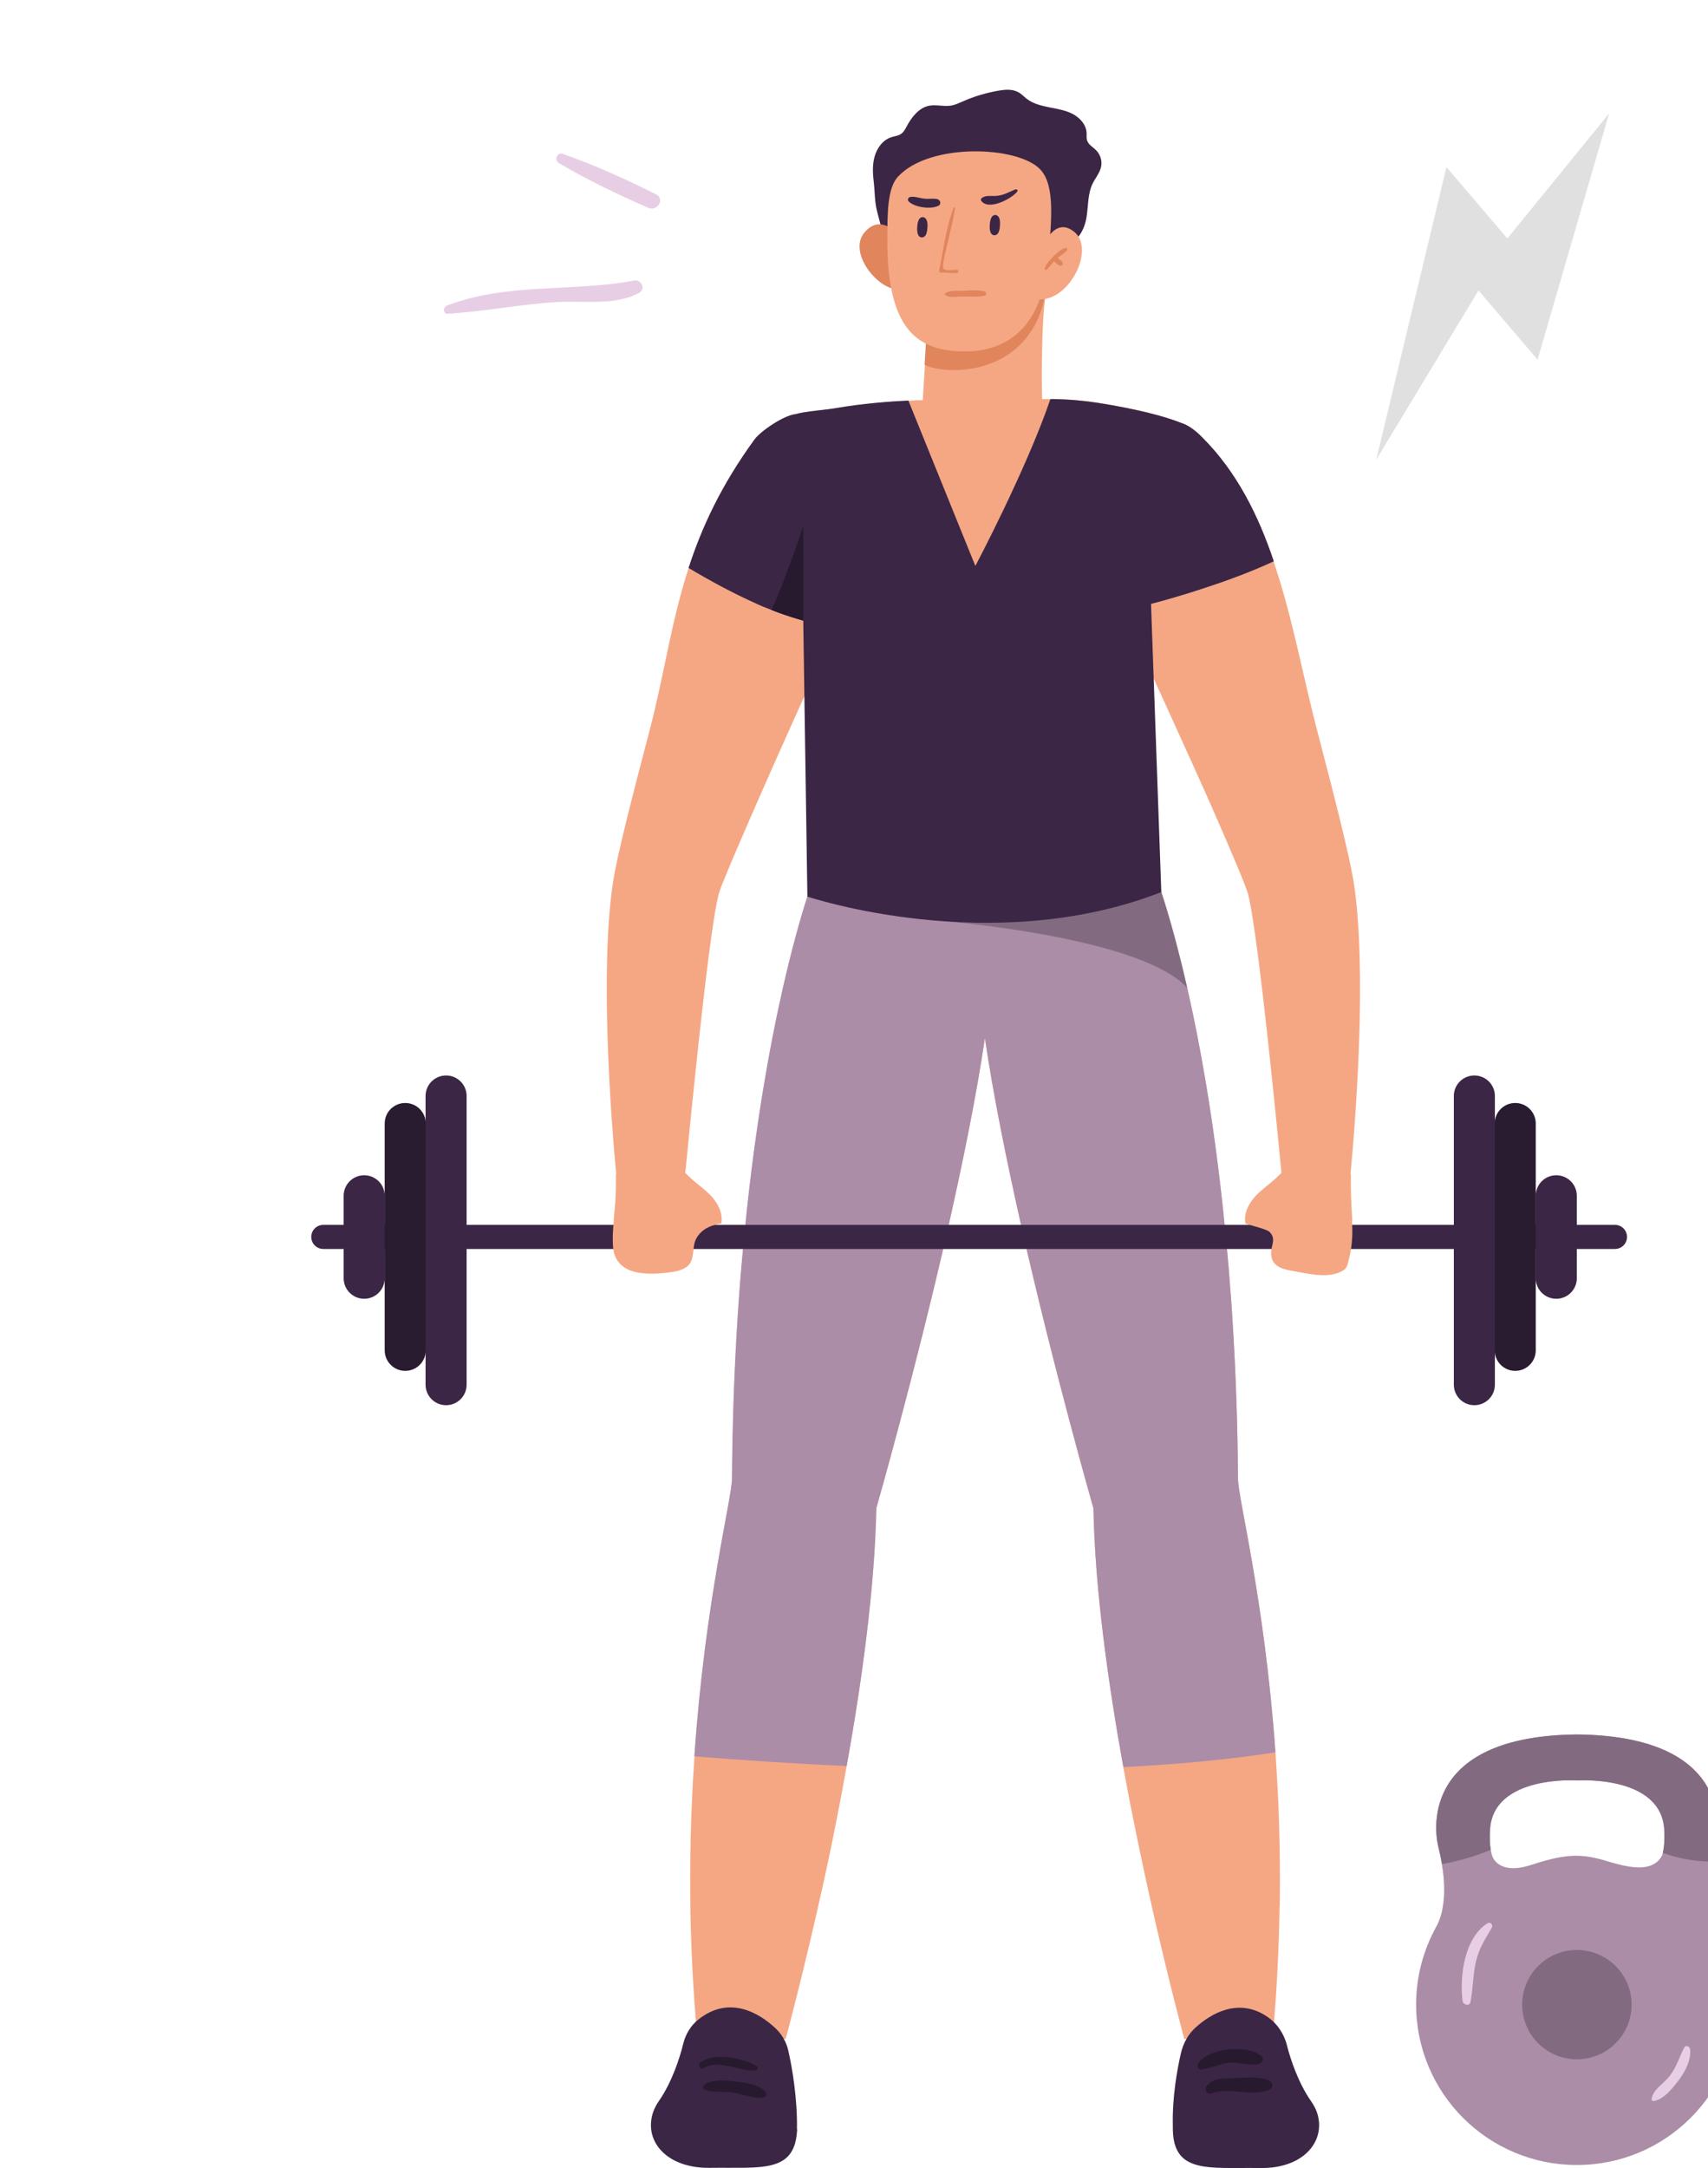 <svg width="279" height="354" viewBox="0 0 279 354" fill="none" xmlns="http://www.w3.org/2000/svg">
<g clip-path="url(#clip0_1_2179)">
<path d="M162.41 155.174C162.204 159.343 161.675 164.216 160.881 169.529C159.469 178.982 157.293 189.726 154.941 200.147C149.5 224.131 143.149 246.265 143.149 246.265C142.884 259.211 140.826 274.387 138.297 288.39C138.032 289.917 137.738 291.414 137.473 292.911C136.562 297.725 135.621 302.393 134.68 306.679C131.327 321.944 128.328 332.952 128.328 332.952L113.684 330.193C113.007 321.885 112.713 313.988 112.743 306.561C112.743 301.923 112.86 297.52 113.066 293.292C113.155 291.091 113.302 288.918 113.449 286.834C115.184 261.559 119.565 244.826 119.594 241.48C119.712 224.571 120.682 209.805 122.065 197.241C125.829 162.572 132.563 144.518 132.563 144.518C142.031 122.765 156.234 124.263 160.939 140.291C162.145 144.401 162.733 149.391 162.439 155.233L162.41 155.174Z" fill="#F5A784"/>
<path d="M209.018 311.288C208.93 317.305 208.636 323.617 208.107 330.193L193.462 332.952C193.462 332.952 190.875 323.499 187.846 309.937C186.729 304.947 185.582 299.428 184.435 293.615C184.111 291.942 183.817 290.269 183.494 288.566C180.965 274.534 178.848 259.299 178.612 246.294C178.612 246.294 172.202 223.984 166.762 199.912C164.439 189.579 162.263 178.893 160.881 169.529C160.087 164.216 159.557 159.343 159.381 155.174C159.116 149.362 159.704 144.312 160.91 140.232C165.644 124.204 179.818 122.736 189.287 144.459C189.287 144.459 195.962 162.425 199.726 196.947C201.108 209.57 202.108 224.424 202.225 241.45C202.255 244.797 206.578 261.207 208.342 286.13C208.489 288.214 208.607 290.357 208.724 292.529C209.018 298.4 209.136 304.653 209.048 311.258L209.018 311.288Z" fill="#F5A784"/>
<path d="M208.313 286.13C200.608 287.333 192.169 288.097 183.494 288.537C180.965 274.505 178.848 259.269 178.612 246.265C178.612 246.265 172.202 223.954 166.762 199.883C164.439 189.55 162.263 178.864 160.881 169.5C159.498 178.923 157.293 189.696 154.941 200.118C149.5 224.101 143.149 246.235 143.149 246.235C142.884 259.181 140.826 274.358 138.297 288.361C129.151 287.95 120.653 287.363 113.419 286.776C115.154 261.5 119.536 244.768 119.565 241.421C119.683 224.512 120.653 209.746 122.035 197.182C125.799 162.513 132.533 144.459 132.533 144.459C142.002 122.707 156.205 124.204 160.91 140.232C164.498 127.991 173.643 124.263 181.965 132.834C184.552 135.506 187.052 139.322 189.287 144.459C189.287 144.459 191.404 150.154 193.933 161.28C195.903 169.911 198.109 181.858 199.726 196.947C201.108 209.57 202.108 224.424 202.225 241.45C202.255 244.797 206.578 261.207 208.342 286.13H208.313Z" fill="#AB8DA8"/>
<path d="M193.904 161.28C185.67 152.327 149.53 149.978 149.53 149.978L181.935 132.834C184.523 135.506 187.023 139.322 189.257 144.459C189.257 144.459 191.375 150.154 193.904 161.28Z" fill="#826B80"/>
<path d="M130.21 347.689C130.21 347.835 130.21 348.011 130.181 348.129C129.681 354.881 124.182 353.853 115.977 353.971C109.449 354.059 105.95 350.331 106.362 346.397C106.45 345.311 106.862 344.166 107.597 343.109C109.832 339.88 111.067 335.917 111.625 333.627C112.008 332.13 112.831 330.75 114.037 329.782C119.183 325.642 124.123 328.813 126.593 331.103C127.681 332.101 128.446 333.392 128.769 334.831C129.387 337.531 130.269 342.639 130.181 347.659L130.21 347.689Z" fill="#3B2645"/>
<path d="M205.813 354C197.432 353.883 191.727 354.969 191.58 347.718C191.58 347.512 191.58 347.307 191.58 347.101C191.463 342.493 192.286 337.913 192.904 335.242C193.286 333.598 194.109 332.101 195.374 330.985C197.785 328.842 202.255 326.083 206.989 329.283C208.607 330.369 209.753 332.071 210.224 333.979C210.812 336.269 212.047 340.056 214.194 343.138C214.605 343.726 214.929 344.342 215.135 344.958C216.634 349.391 213.164 354.117 205.813 354Z" fill="#3B2645"/>
<path d="M175.966 38.867C176.819 37.928 177.26 36.724 177.466 35.579C177.789 33.671 177.642 31.675 178.495 29.943C178.936 29.062 179.612 28.27 179.847 27.301C180.083 26.332 179.759 25.246 179.053 24.541C178.554 24.013 177.818 23.661 177.583 22.956C177.436 22.545 177.524 22.076 177.495 21.665C177.407 20.343 176.407 19.228 175.231 18.611C174.054 17.995 172.731 17.79 171.408 17.525C170.085 17.261 168.761 16.938 167.732 16.146C167.232 15.764 166.821 15.294 166.291 15.03C165.35 14.531 164.203 14.619 163.145 14.795C161.145 15.148 159.204 15.705 157.352 16.527C156.646 16.821 155.97 17.173 155.205 17.261C154.088 17.408 152.911 17.056 151.794 17.261C150.088 17.584 148.912 19.14 148.089 20.666C147.854 21.107 147.618 21.576 147.177 21.87C146.707 22.193 146.148 22.222 145.619 22.398C144.207 22.839 143.237 24.189 142.855 25.598C142.443 27.095 142.59 28.592 142.766 30.09C142.913 31.587 142.884 33.025 143.266 34.493C146.295 46.587 147.148 43.153 147.148 43.153C150.206 42.859 153.235 42.566 156.264 42.213C160.351 41.773 164.439 41.303 168.497 40.716C170.114 40.481 171.731 40.158 173.349 39.894C174.437 39.718 175.231 39.689 176.025 38.867H175.966Z" fill="#3B2645"/>
<path d="M146.324 37.928C146.324 37.928 143.619 34.904 141.12 38.074C138.62 41.274 143.207 47.116 146.619 47.263C146.619 47.263 146.766 39.248 146.324 37.928Z" fill="#E0855C"/>
<path d="M195.933 72.626C194.609 76.031 190.316 87.627 188.022 98.694C187.787 99.839 187.581 100.925 187.405 102.04C187.228 103.009 187.081 103.919 186.964 104.8C186.905 105.328 186.817 106.033 186.728 106.884C185.817 115.837 184.052 140.907 183.729 145.164C183.729 145.545 183.7 145.78 183.7 145.78C160.351 152.972 135.738 147.248 135.738 147.248C135.738 147.248 135.709 146.808 135.562 145.927C135.033 141.759 129.975 97.461 129.798 95.67C128.769 85.131 128.005 75.444 127.946 69.397C127.946 68.516 128.74 67.988 129.916 67.665C131.827 67.136 134.503 67.019 136.591 66.667C140.973 65.903 145.707 65.551 148.442 65.434C148.824 65.434 149.118 65.404 149.412 65.375C149.618 65.346 149.824 65.346 150 65.346C150.471 65.346 150.735 65.346 150.735 65.346L151.471 53.369C151.853 53.457 152.265 53.515 152.647 53.515C153.441 53.633 154.205 53.691 154.941 53.691C155.94 53.691 156.852 53.662 157.734 53.545C158.175 53.486 158.616 53.457 159.028 53.369C159.645 53.281 160.234 53.163 160.792 53.046C161.733 52.811 162.645 52.547 163.498 52.194C163.762 52.106 164.027 52.048 164.292 51.901C164.38 51.901 164.439 51.871 164.497 51.813C164.703 51.725 164.909 51.637 165.115 51.548C166.379 50.991 167.438 50.404 168.291 49.846C168.85 49.494 169.32 49.171 169.702 48.877C169.849 48.76 169.908 48.73 169.967 48.672C170.173 48.525 170.349 48.407 170.496 48.261C170.673 48.114 170.79 48.026 170.82 47.996C170.761 48.437 170.732 48.613 170.702 48.789C170.467 50.756 170.32 53.31 170.261 55.805C170.202 57.537 170.202 59.24 170.173 60.737C170.173 63.291 170.232 65.17 170.232 65.17C170.702 65.17 171.143 65.17 171.614 65.17C171.702 65.17 171.82 65.17 171.937 65.17C171.996 65.14 172.084 65.14 172.143 65.17C174.701 65.199 177.201 65.434 179.436 65.786C185.905 66.814 190.287 67.988 192.874 69.015C193.551 69.279 194.021 69.544 194.433 69.749C194.992 70.072 196.197 71.98 195.991 72.567L195.933 72.626Z" fill="#F5A784"/>
<path d="M170.79 47.967C168.173 61.794 154.323 61.265 151.029 59.563L151.412 53.339C162.88 55.306 170.79 47.967 170.79 47.967Z" fill="#E0855C"/>
<path d="M146.648 28.886C144.972 30.735 144.942 34.757 144.942 39.219C144.942 52.723 149.089 56.803 156.029 57.332C162.939 57.86 170.085 54.983 171.202 42.448C171.761 36.166 172.378 30.383 169.996 27.741C166.468 23.807 151.794 23.22 146.648 28.886Z" fill="#F5A784"/>
<path d="M170.173 40.687C170.173 40.687 172.114 35.051 175.525 37.898C178.936 40.746 174.613 49.347 169.497 48.877C169.497 48.877 168.614 42.654 170.173 40.716V40.687Z" fill="#F5A784"/>
<path d="M174.054 40.481C173.319 40.628 172.584 41.362 172.084 41.861C171.555 42.39 170.908 43.065 170.643 43.799C170.555 44.033 170.879 44.151 171.026 44.004C171.437 43.593 171.79 43.094 172.172 42.654C172.467 42.947 172.761 43.27 173.172 43.388C173.496 43.505 173.702 43.094 173.555 42.859C173.378 42.536 173.055 42.331 172.731 42.125C173.261 41.714 173.878 41.362 174.29 40.863C174.466 40.687 174.29 40.423 174.054 40.481Z" fill="#E0855C"/>
<path d="M150.853 38.72C150.853 38.72 149.706 39.19 149.824 37.106C149.912 35.256 150.765 35.462 150.765 35.462C150.765 35.462 151.588 35.432 151.5 37.047C151.441 38.661 150.853 38.691 150.853 38.691V38.72Z" fill="#3B2645"/>
<path d="M162.704 38.368C162.704 38.368 161.557 38.837 161.674 36.753C161.763 34.904 162.615 35.109 162.615 35.109C162.615 35.109 163.439 35.08 163.351 36.695C163.292 38.309 162.704 38.339 162.704 38.339V38.368Z" fill="#3B2645"/>
<path d="M156.323 44.063C155.734 44.004 154.382 44.386 154.088 43.769C153.852 43.241 154.705 40.071 154.823 39.542C155.235 37.575 155.705 36.254 155.999 33.935C155.999 33.847 155.823 33.788 155.793 33.876C154.529 37.017 154.117 40.834 153.411 44.151C153.382 44.327 153.5 44.532 153.705 44.503C154.558 44.474 155.411 44.621 156.293 44.591C156.587 44.591 156.646 44.092 156.352 44.063H156.323Z" fill="#E0855C"/>
<path d="M153.176 32.526C152.47 32.35 151.735 32.526 151.03 32.438C150.265 32.379 149.53 32.056 148.765 32.145C148.383 32.174 148.148 32.614 148.442 32.908C149.442 33.876 152.088 34.229 153.323 33.583C153.764 33.348 153.647 32.673 153.176 32.555V32.526Z" fill="#3B2645"/>
<path d="M165.88 30.912C164.762 31.381 163.851 31.939 162.586 31.998C161.822 32.027 160.939 31.851 160.322 32.379C160.234 32.467 160.204 32.644 160.263 32.761C161.439 34.464 165.262 32.467 166.174 31.264C166.35 31.029 166.027 30.853 165.85 30.941L165.88 30.912Z" fill="#3B2645"/>
<path d="M160.822 47.586C159.616 47.292 158.234 47.439 156.999 47.498C156.117 47.498 154.882 47.351 154.264 48.055C154.94 48.701 156.117 48.437 156.999 48.407C158.263 48.407 159.587 48.525 160.822 48.29C161.175 48.231 161.175 47.674 160.822 47.586Z" fill="#E0855C"/>
<path d="M263.802 203.934H52.813C51.725 203.934 50.843 203.053 50.843 201.967C50.843 200.881 51.725 200 52.813 200H263.802C264.89 200 265.772 200.881 265.772 201.967C265.772 203.053 264.89 203.934 263.802 203.934Z" fill="#3B2645"/>
<path d="M59.489 212.065C57.636 212.065 56.136 210.568 56.136 208.719V195.245C56.136 193.395 57.636 191.898 59.489 191.898C61.341 191.898 62.841 193.395 62.841 195.245V208.719C62.841 210.568 61.341 212.065 59.489 212.065Z" fill="#3B2645"/>
<path d="M66.193 223.837C64.341 223.837 62.841 222.34 62.841 220.49V183.444C62.841 181.594 64.341 180.097 66.193 180.097C68.046 180.097 69.545 181.594 69.545 183.444V220.49C69.545 222.34 68.046 223.837 66.193 223.837Z" fill="#291B30"/>
<path d="M72.868 229.444C71.016 229.444 69.516 227.947 69.516 226.097V178.952C69.516 177.103 71.016 175.606 72.868 175.606C74.721 175.606 76.221 177.103 76.221 178.952V226.097C76.221 227.947 74.721 229.444 72.868 229.444Z" fill="#3B2645"/>
<path d="M254.215 212.065C256.068 212.065 257.568 210.568 257.568 208.719V195.245C257.568 193.395 256.068 191.898 254.215 191.898C252.363 191.898 250.863 193.395 250.863 195.245V208.719C250.863 210.568 252.363 212.065 254.215 212.065Z" fill="#3B2645"/>
<path d="M247.511 223.837C249.363 223.837 250.863 222.34 250.863 220.49V183.444C250.863 181.594 249.363 180.097 247.511 180.097C245.658 180.097 244.159 181.594 244.159 183.444V220.49C244.159 222.34 245.658 223.837 247.511 223.837Z" fill="#291B30"/>
<path d="M240.836 229.444C242.688 229.444 244.188 227.947 244.188 226.097V178.952C244.188 177.103 242.688 175.606 240.836 175.606C238.983 175.606 237.483 177.103 237.483 178.952V226.097C237.483 227.947 238.983 229.444 240.836 229.444Z" fill="#3B2645"/>
<path d="M140.826 92.059C139.796 96.404 137.709 100.396 135.738 104.389C134.856 106.179 131.327 113.812 131.21 114.105C125.74 126.171 118.006 143.784 117.418 145.898C115.595 152.679 111.919 192.015 111.89 192.045C108.126 197.681 100.98 194.951 100.98 194.951C100.98 194.951 100.833 193.747 100.657 191.722C99.834 182.974 97.922 158.403 100.157 143.901C100.775 139.85 103.245 130.134 106.156 119.096C108.538 109.966 109.626 101.541 112.478 92.764C114.625 86.159 117.771 79.319 123.211 71.833C124.241 70.395 128.034 67.87 129.857 67.665C130.975 67.547 131.445 69.103 132.386 69.514C135.003 70.689 137.209 72.802 138.502 75.385C141.002 80.434 142.149 86.57 140.826 92.089V92.059Z" fill="#F5A784"/>
<path d="M100.245 199.237C100.363 197.887 100.51 196.536 100.569 195.245C100.628 193.16 100.598 191.81 100.598 191.81C102.362 189.256 108.008 188.64 110.479 190.254C111.243 190.753 111.831 191.428 112.478 192.045C113.654 193.19 115.066 194.1 116.183 195.303C117.301 196.507 118.124 198.151 117.83 199.765C116.36 200.03 115.066 200.441 114.125 201.644C113.007 203.024 113.478 204.286 112.949 205.813C112.537 207.016 111.096 207.515 109.802 207.691C105.95 208.249 100.451 208.455 100.128 203.464C100.039 202.084 100.128 200.675 100.275 199.237H100.245Z" fill="#F5A784"/>
<path d="M220.634 191.722C220.457 193.747 220.31 194.951 220.31 194.951C220.31 194.951 213.135 197.681 209.371 192.045C209.371 192.015 205.666 152.679 203.843 145.898C203.549 144.753 201.196 139.205 198.256 132.482C195.168 125.437 185.846 105.064 185.523 104.418C183.553 100.426 181.465 96.433 180.436 92.089C179.142 86.57 180.289 80.434 182.759 75.385C184.023 72.802 186.229 70.689 188.875 69.514C189.787 69.103 190.816 68.81 191.845 68.898C192.169 68.898 192.492 68.986 192.816 69.074C193.404 69.25 193.904 69.514 194.374 69.808C195.109 70.278 195.815 70.894 196.432 71.54C201.99 77.117 205.519 84.163 208.048 91.707C211.106 100.719 212.841 110.407 215.105 119.096C218.017 130.134 220.457 139.88 221.104 143.901C223.368 158.403 221.428 183.003 220.604 191.722H220.634Z" fill="#F5A784"/>
<path d="M220.898 199.237C220.81 197.74 220.722 196.36 220.693 195.245C220.634 193.16 220.663 191.81 220.663 191.81C218.899 189.256 213.253 188.64 210.783 190.254C210.018 190.753 209.43 191.428 208.783 192.045C207.607 193.19 206.195 194.1 205.078 195.303C203.96 196.507 203.137 198.151 203.431 199.765C203.431 199.883 206.901 200.646 207.372 201.145C208.518 202.29 207.636 203.288 207.636 204.609C207.636 206.458 208.93 207.075 210.518 207.398C211.635 207.603 212.782 207.838 213.9 208.014C215.693 208.278 217.634 208.425 219.222 207.545C219.457 207.398 219.722 207.251 219.869 207.016C220.016 206.811 220.104 206.546 220.163 206.312C220.84 203.934 221.016 201.732 220.84 199.296L220.898 199.237Z" fill="#F5A784"/>
<path d="M188.022 98.664L189.698 145.663C161.939 156.495 131.886 146.397 131.886 146.397L131.21 101.336C130.916 101.248 130.592 101.16 130.298 101.072C128.946 100.661 127.505 100.191 126.034 99.604C125.182 99.281 124.299 98.929 123.447 98.518C119.683 96.844 115.86 94.76 112.478 92.735C114.625 86.129 117.771 79.29 123.211 71.804C124.241 70.365 128.034 67.841 129.857 67.635C131.769 67.107 134.444 66.99 136.532 66.637C140.914 65.874 145.648 65.522 148.383 65.404L159.322 92.412C159.322 92.412 167.556 76.882 171.584 65.17C171.673 65.17 171.79 65.17 171.908 65.17C171.967 65.14 172.055 65.14 172.114 65.17C174.672 65.199 177.171 65.434 179.406 65.786C185.876 66.814 190.257 67.988 192.845 69.015C193.433 69.191 193.933 69.456 194.403 69.749C195.139 70.219 195.844 70.835 196.462 71.481C202.02 77.059 205.548 84.104 208.077 91.648C204.549 93.292 200.52 94.79 196.991 95.934C191.992 97.608 188.022 98.606 188.022 98.606V98.664Z" fill="#3B2645"/>
<path d="M131.21 85.807V101.336C130.916 101.248 130.592 101.16 130.298 101.072C128.946 100.661 127.505 100.191 126.034 99.604C128.975 92.969 131.21 85.807 131.21 85.807Z" fill="#27192E"/>
<path d="M123.535 337.326C121.153 336.005 116.713 335.007 114.36 336.827C114.213 336.944 114.184 337.15 114.243 337.326C114.243 337.385 114.243 337.443 114.272 337.502C114.301 337.737 114.595 337.796 114.772 337.708C114.86 337.649 114.919 337.708 114.978 337.649C115.507 337.326 116.095 337.179 116.713 337.12C117.477 337.062 118.271 337.209 119.036 337.355C120.477 337.649 121.859 338.119 123.358 338.089C123.741 338.089 123.917 337.561 123.564 337.355L123.535 337.326Z" fill="#27192E"/>
<path d="M125.064 341.583C123.917 340.291 121.859 340.085 120.183 339.88C118.624 339.704 116.419 339.44 115.066 340.408C114.831 340.584 114.713 341.025 115.066 341.172C116.389 341.759 117.918 341.465 119.359 341.612C121.094 341.817 122.917 342.698 124.652 342.493C125.123 342.434 125.387 341.935 125.035 341.553L125.064 341.583Z" fill="#27192E"/>
<path d="M206.019 335.711C203.666 333.774 197.668 334.39 195.786 336.798C195.492 337.179 195.609 337.942 196.227 337.884C197.785 337.737 199.167 336.974 200.755 336.827C202.373 336.651 203.902 337.238 205.49 337.062C206.078 337.003 206.636 336.211 206.048 335.711H206.019Z" fill="#27192E"/>
<path d="M207.283 339.674C205.401 338.97 203.078 339.293 201.108 339.352C199.697 339.381 198.109 339.352 197.138 340.555C196.697 341.084 197.079 342.082 197.873 341.817C200.873 340.761 204.284 342.346 207.254 341.26C208.018 340.966 208.018 339.997 207.254 339.704L207.283 339.674Z" fill="#27192E"/>
<path d="M280.607 314.699C280.49 314.464 280.431 314.376 280.372 314.258C279.813 313.172 278.608 309.914 279.725 303.954C279.843 303.25 280.019 302.516 280.195 301.723C281.107 298.113 282.371 283.464 257.582 283.229C232.822 283.494 234.057 298.113 234.969 301.723C235.204 302.663 235.381 303.543 235.528 304.395C236.498 310.09 235.322 313.202 234.792 314.258C234.734 314.376 234.675 314.493 234.616 314.581C232.499 318.427 231.323 322.713 231.323 327.292C231.323 341.794 243.085 353.507 257.582 353.507C272.079 353.507 283.842 341.765 283.842 327.292C283.842 322.713 282.666 318.427 280.607 314.699ZM271.609 302.545C271.609 302.545 271.55 302.81 271.521 302.927C271.197 303.543 270.756 304.013 270.256 304.307C268.58 305.334 265.992 304.953 262.728 303.954C258.435 302.633 255.935 302.604 250.201 304.483C247.349 305.422 245.732 305.011 244.82 304.395C244.291 304.043 243.997 303.602 243.85 303.279C243.703 302.927 243.585 302.516 243.526 302.046C243.379 301.136 243.32 300.05 243.408 298.759C243.908 289.776 257.641 290.715 257.641 290.715C257.641 290.715 271.374 289.776 271.874 298.759C271.962 300.285 271.874 301.547 271.638 302.545H271.609Z" fill="#AB8DA8"/>
<path d="M280.195 301.723C279.99 302.516 279.843 303.25 279.725 303.954C276.549 304.013 273.667 303.279 271.609 302.545C271.844 301.547 271.932 300.314 271.844 298.759C271.344 289.776 257.612 290.715 257.612 290.715C257.612 290.715 243.908 289.776 243.379 298.759C243.32 300.05 243.35 301.166 243.497 302.046C240.733 303.221 237.91 303.954 235.557 304.365C235.41 303.543 235.234 302.633 234.998 301.694C234.057 298.083 232.822 283.435 257.612 283.2C282.401 283.464 281.136 298.083 280.225 301.694L280.195 301.723Z" fill="#826B80"/>
<path d="M257.582 336.246C262.519 336.246 266.522 332.25 266.522 327.322C266.522 322.393 262.519 318.397 257.582 318.397C252.645 318.397 248.643 322.393 248.643 327.322C248.643 332.25 252.645 336.246 257.582 336.246Z" fill="#826B80"/>
<path d="M242.997 314.023C239.203 316.401 238.409 322.683 238.909 326.705C238.998 327.351 240.027 327.674 240.203 326.881C240.644 324.621 240.585 322.302 241.144 320.071C241.644 318.075 242.673 316.489 243.703 314.728C243.938 314.288 243.438 313.759 242.997 314.023Z" fill="#E8CEE5"/>
<path d="M276.079 334.602C276.02 334.132 275.343 333.839 275.108 334.338C274.226 336.07 273.785 337.802 272.462 339.299C271.521 340.385 269.903 341.324 269.786 342.821C269.786 342.939 269.903 343.056 270.021 343.056C271.638 342.968 273.226 340.943 274.138 339.768C275.226 338.359 276.255 336.422 276.079 334.602Z" fill="#E8CEE5"/>
<path d="M103.509 45.824C93.364 47.703 82.837 46.118 72.986 49.905C72.339 50.169 72.339 51.284 73.162 51.226C79.132 50.873 85.042 49.67 91.041 49.318C95.364 49.053 100.48 49.963 104.391 47.82C105.568 47.175 104.715 45.56 103.539 45.795L103.509 45.824Z" fill="#E8CEE5"/>
<path d="M107.185 31.733C102.245 29.268 97.128 26.948 91.923 25.128C91.012 24.806 90.482 26.185 91.276 26.626C95.952 29.385 100.922 31.763 105.891 33.935C107.362 34.581 108.655 32.497 107.185 31.733Z" fill="#E8CEE5"/>
<path d="M262.85 18.517L251.164 58.72L241.51 47.425L224.807 75.059L236.275 27.285L246.223 38.94L262.85 18.517Z" fill="#E0E0E0"/>
</g>
<defs>
<clipPath id="clip0_1_2179">
<rect width="303" height="354" fill="white"/>
</clipPath>
</defs>
</svg>
